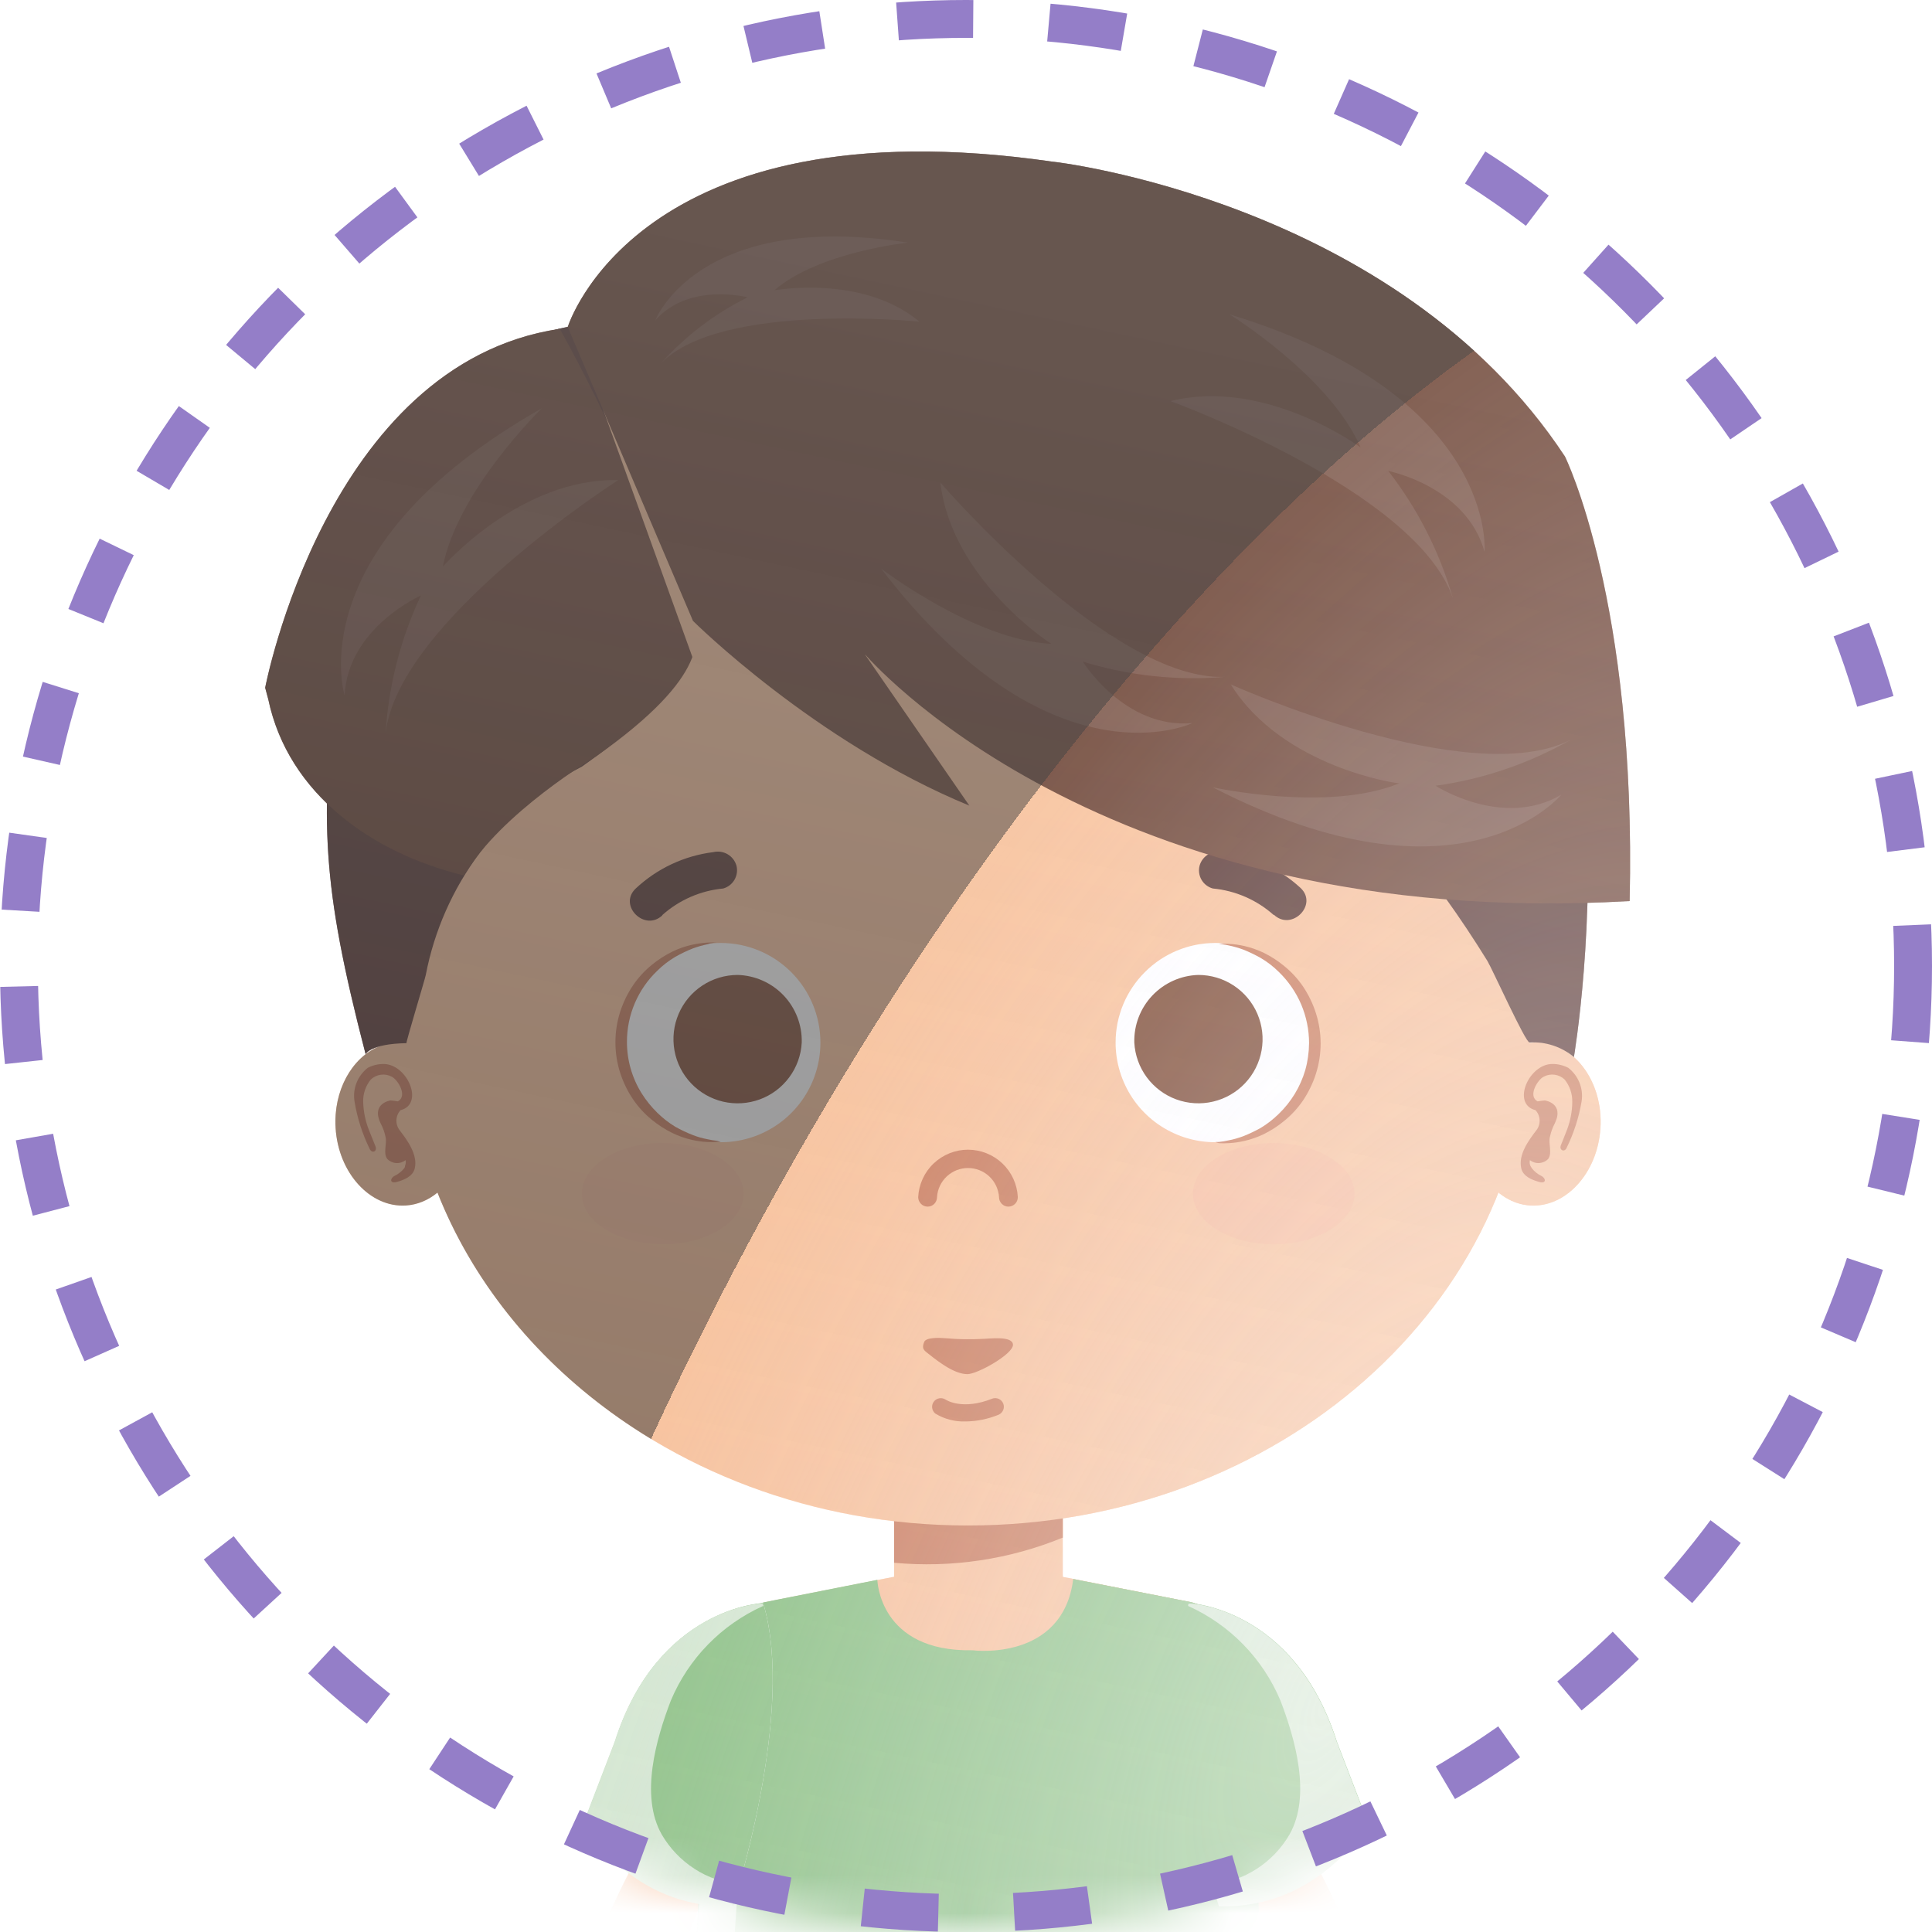 <svg width="51" height="51" viewBox="0 0 51 51" fill="none" xmlns="http://www.w3.org/2000/svg">
<g id="Group 5">
<g id="Mask group">
<mask id="mask0_101_4084" style="mask-type:alpha" maskUnits="userSpaceOnUse" x="0" y="0" width="51" height="51">
<circle id="Ellipse 4" cx="25.5" cy="25.5" r="25.5" fill="#D9D9D9"/>
</mask>
<g mask="url(#mask0_101_4084)">
<g id="Group 1">
<path id="Vector" d="M28.054 39.958H23.602V42.091H28.054V39.958Z" fill="#F7BD94"/>
<path id="Vector_2" d="M28.054 40.589V39.955H23.602V41.253C25.117 41.394 26.645 41.166 28.054 40.589Z" fill="#C77553"/>
<path id="Vector_3" d="M17.181 61.097C17.181 61.097 15.584 54.314 20.082 47.253C20.082 47.253 19.601 46.092 18.598 46.382C18.598 46.382 12.519 53.311 15.535 61.478C15.532 61.478 16.538 62.828 17.181 61.097Z" fill="#F7BD94"/>
<path id="Vector_4" d="M34.276 61.1C34.276 61.1 35.876 54.314 31.375 47.253C31.375 47.253 31.857 46.089 32.859 46.382C32.859 46.382 38.938 53.308 35.925 61.478C35.925 61.478 34.919 62.828 34.276 61.1Z" fill="#F7BD94"/>
<path id="Vector_5" d="M32.902 43.859C32.478 42.509 31.427 42.292 31.427 42.292L27.496 41.515H24.144L20.21 42.292C20.21 42.292 19.159 42.509 18.738 43.859C18.479 51.455 18.254 55.688 17.824 61.795C17.824 61.795 21.103 63.13 25.835 63.014C30.568 63.139 33.846 61.795 33.846 61.795C33.658 58.61 33.289 51.641 32.902 43.859Z" fill="#F7BD94"/>
<path id="Vector_6" d="M28.331 41.683L31.436 42.292C31.436 42.292 32.487 42.509 32.911 43.859C33.216 49.883 33.356 53.528 33.825 61.798C33.825 61.798 30.546 63.13 25.814 63.017C21.081 63.142 17.803 61.798 17.803 61.798C18.171 55.313 18.397 51.681 18.717 43.859C19.137 42.509 20.189 42.292 20.189 42.292L23.16 41.704C23.16 41.704 23.202 43.612 25.674 43.563C25.701 43.569 28.054 43.859 28.331 41.683Z" fill="#85BD7C"/>
<g id="Vector_7" style="mix-blend-mode:multiply">
<path d="M33.755 60.363C31.509 61.389 29.675 61.682 27.462 61.822C24.522 62.008 19.872 62.06 19.509 58.723C19.245 55.762 19.236 52.784 19.482 49.822H18.473C18.266 54.049 18.077 57.215 17.815 61.801C17.815 61.801 21.094 63.136 25.826 63.02C30.558 63.145 33.837 61.801 33.837 61.801C33.795 61.057 33.795 61.039 33.755 60.363Z" fill="#D0E5CC"/>
</g>
<path id="Vector_8" d="M20.146 42.317C20.146 42.317 17.361 42.423 16.236 45.973L15.417 48.106C15.417 48.106 16.636 50.38 19.348 50.307C19.348 50.288 21.017 45.193 20.146 42.317Z" fill="white"/>
<path id="Vector_9" d="M20.146 42.317C20.146 42.317 17.361 42.423 16.236 45.973L15.417 48.106C15.417 48.106 16.636 50.38 19.348 50.307C19.348 50.288 21.017 45.193 20.146 42.317Z" fill="#85BD7C"/>
<g id="Vector_10" style="mix-blend-mode:multiply">
<path d="M17.47 48.429C16.885 47.406 17.324 45.894 17.708 44.892C18.175 43.78 19.046 42.887 20.146 42.393C20.146 42.375 20.146 42.353 20.131 42.332C20.115 42.311 17.345 42.439 16.221 45.989L15.401 48.122C15.401 48.122 16.62 50.395 19.332 50.322C19.332 50.322 19.402 50.102 19.506 49.746C19.087 49.702 18.684 49.56 18.331 49.331C17.977 49.102 17.682 48.793 17.47 48.429Z" fill="#D0E5CC"/>
</g>
<path id="Vector_11" d="M31.378 42.317C31.378 42.317 34.163 42.423 35.288 45.973L36.108 48.106C36.108 48.106 34.873 50.38 32.176 50.307C32.161 50.288 30.482 45.193 31.378 42.317Z" fill="#85BD7C"/>
<g id="Vector_12" style="mix-blend-mode:multiply">
<path d="M34.038 48.429C34.623 47.406 34.185 45.894 33.801 44.892C33.334 43.78 32.463 42.887 31.363 42.393C31.363 42.375 31.363 42.353 31.378 42.332C31.393 42.311 34.163 42.439 35.288 45.989L36.108 48.122C36.108 48.122 34.873 50.395 32.177 50.322C32.177 50.322 32.106 50.102 32.003 49.746C32.422 49.702 32.824 49.56 33.178 49.331C33.532 49.102 33.826 48.793 34.038 48.429Z" fill="#D0E5CC"/>
</g>
<path id="Vector_13" d="M40.383 27.15C40.383 34.394 33.746 40.269 25.552 40.269C17.358 40.269 10.721 34.394 10.721 27.15C10.721 19.907 17.361 14.047 25.552 14.047C33.743 14.047 40.383 19.904 40.383 27.15Z" fill="#F7BD94"/>
<path id="Vector_14" d="M8.859 29.777C8.932 30.966 9.773 31.88 10.712 31.822C11.65 31.764 12.372 30.752 12.299 29.567C12.226 28.381 11.385 27.464 10.447 27.522C9.508 27.58 8.786 28.592 8.859 29.777Z" fill="#F7BD94"/>
<path id="Vector_15" d="M9.706 28.189C9.835 28.122 9.978 28.086 10.123 28.086C10.754 28.086 11.208 29.146 10.574 29.305C10.507 29.377 10.468 29.472 10.464 29.571C10.461 29.67 10.494 29.767 10.556 29.844C10.757 30.106 11.031 30.484 10.949 30.841C10.9 31.051 10.675 31.145 10.477 31.2C10.279 31.255 10.294 31.1 10.419 31.039C10.516 30.992 10.601 30.924 10.669 30.841L10.69 30.804V30.78C10.712 30.731 10.717 30.676 10.706 30.624C10.635 30.68 10.546 30.708 10.457 30.702C10.367 30.695 10.283 30.656 10.221 30.591C10.108 30.432 10.221 30.195 10.178 30.015C10.153 29.891 10.11 29.77 10.05 29.658C9.788 29.122 10.309 29.049 10.309 29.049C10.374 29.054 10.438 29.062 10.501 29.073C10.77 28.936 10.501 28.497 10.34 28.421C10.252 28.374 10.151 28.356 10.052 28.37C9.953 28.384 9.86 28.428 9.788 28.497C9.652 28.663 9.58 28.873 9.587 29.088C9.594 29.347 9.647 29.601 9.743 29.841L9.91 30.256C9.968 30.405 9.81 30.463 9.752 30.314C9.564 29.928 9.433 29.517 9.362 29.095C9.331 28.927 9.347 28.754 9.408 28.594C9.469 28.435 9.572 28.295 9.706 28.189Z" fill="#C77553"/>
<path id="Vector_16" d="M42.248 29.777C42.175 30.966 41.334 31.88 40.395 31.822C39.456 31.764 38.731 30.752 38.807 29.567C38.884 28.381 39.722 27.464 40.66 27.522C41.599 27.58 42.321 28.592 42.248 29.777Z" fill="#F7BD94"/>
<path id="Vector_17" d="M41.401 28.189C41.271 28.121 41.127 28.085 40.98 28.086C40.352 28.086 39.898 29.146 40.532 29.305C40.6 29.377 40.639 29.472 40.642 29.571C40.645 29.67 40.613 29.767 40.55 29.844C40.349 30.106 40.075 30.484 40.157 30.841C40.206 31.051 40.431 31.145 40.63 31.2C40.828 31.255 40.812 31.1 40.684 31.039C40.588 30.992 40.504 30.924 40.438 30.841L40.416 30.804C40.41 30.797 40.405 30.788 40.401 30.78C40.378 30.731 40.373 30.676 40.386 30.624C40.456 30.68 40.545 30.708 40.635 30.702C40.724 30.695 40.808 30.656 40.87 30.591C40.98 30.432 40.87 30.195 40.913 30.015C40.939 29.891 40.982 29.77 41.041 29.658C41.303 29.122 40.782 29.049 40.782 29.049C40.718 29.054 40.654 29.062 40.59 29.073C40.322 28.936 40.59 28.497 40.752 28.421C40.84 28.374 40.941 28.356 41.04 28.37C41.139 28.384 41.231 28.428 41.303 28.497C41.437 28.665 41.509 28.874 41.504 29.088C41.502 29.337 41.455 29.584 41.367 29.817C41.318 29.948 41.254 30.103 41.203 30.231C41.151 30.359 41.303 30.438 41.361 30.289C41.548 29.904 41.68 29.493 41.751 29.07C41.776 28.905 41.757 28.737 41.695 28.582C41.633 28.428 41.532 28.292 41.401 28.189Z" fill="#C77553"/>
<path id="Vector_18" d="M26.618 31.852C26.552 31.852 26.49 31.825 26.444 31.778C26.397 31.731 26.372 31.668 26.372 31.602C26.359 31.394 26.267 31.198 26.115 31.055C25.963 30.912 25.762 30.833 25.553 30.833C25.345 30.833 25.144 30.912 24.992 31.055C24.84 31.198 24.748 31.394 24.735 31.602C24.735 31.668 24.709 31.731 24.663 31.778C24.617 31.825 24.554 31.852 24.488 31.852C24.422 31.852 24.358 31.826 24.312 31.779C24.265 31.732 24.238 31.669 24.238 31.602C24.255 31.265 24.4 30.946 24.645 30.713C24.89 30.48 25.215 30.349 25.553 30.349C25.891 30.349 26.217 30.48 26.462 30.713C26.706 30.946 26.852 31.265 26.868 31.602C26.868 31.669 26.842 31.732 26.795 31.779C26.748 31.826 26.685 31.852 26.618 31.852Z" fill="#C77553"/>
<path id="Vector_19" opacity="0.3" d="M15.362 31.511C15.362 32.248 16.312 32.846 17.495 32.846C18.677 32.846 19.628 32.236 19.628 31.511C19.628 30.786 18.674 30.173 17.495 30.173C16.316 30.173 15.362 30.771 15.362 31.511Z" fill="#F4A68E"/>
<path id="Vector_20" opacity="0.3" d="M31.491 31.511C31.491 32.248 32.442 32.846 33.624 32.846C34.806 32.846 35.757 32.236 35.757 31.511C35.757 30.786 34.803 30.173 33.624 30.173C32.445 30.173 31.491 30.771 31.491 31.511Z" fill="#F4A68E"/>
<path id="Vector_21" d="M14.993 8.626C9.813 9.653 8.853 17.74 8.853 17.74C8.481 21.729 8.463 23.253 9.651 27.827C9.651 27.827 9.77 27.553 10.73 27.537C10.706 27.537 11.22 25.843 11.239 25.739C11.463 24.569 11.951 23.466 12.665 22.512C13.38 21.559 14.302 20.78 15.362 20.236C19.613 17.238 18.037 15.842 18.037 15.842C18.113 16.253 19.241 17.012 19.616 17.101C21.511 17.552 23.538 17.143 25.223 17.201C28.218 17.308 31.467 17.506 33.968 19.352C36.132 20.946 37.857 23.091 39.261 25.362C39.396 25.584 40.276 27.541 40.377 27.519C40.801 27.493 41.22 27.631 41.547 27.903C41.547 27.903 43.954 13.834 36.531 9.891C36.531 9.891 23.66 3.068 14.993 8.626Z" fill="#512D27"/>
<path id="Vector_22" d="M12.25 23.11C13.21 21.458 15.733 19.968 15.733 19.968C18.781 17.817 18.476 16.759 18.247 16.18L18.308 16.244C17.199 13.691 16.133 11.119 14.777 8.681C8.627 9.595 7 18.155 7 18.155L7.082 18.46C7.609 20.971 9.846 22.528 12.25 23.11Z" fill="#663B2B"/>
<path id="Vector_23" d="M17.48 24.158C17.928 23.757 18.493 23.51 19.092 23.454C19.218 23.418 19.325 23.335 19.39 23.221C19.455 23.107 19.473 22.971 19.439 22.845C19.401 22.719 19.317 22.613 19.204 22.548C19.091 22.483 18.957 22.464 18.829 22.494C18.061 22.59 17.343 22.927 16.779 23.457C16.312 23.902 17.02 24.606 17.486 24.161L17.48 24.158Z" fill="#512D27"/>
<path id="Vector_24" d="M33.627 24.158C33.179 23.757 32.614 23.51 32.015 23.454C31.888 23.419 31.78 23.335 31.715 23.221C31.65 23.107 31.633 22.971 31.668 22.845C31.705 22.719 31.789 22.613 31.903 22.548C32.016 22.483 32.15 22.464 32.277 22.494C33.046 22.584 33.766 22.916 34.334 23.442C34.8 23.887 34.093 24.591 33.627 24.146V24.158Z" fill="#512D27"/>
<path id="Vector_25" opacity="0.1" d="M16.322 12.673C16.322 12.673 10.486 16.4 10.178 19.377C10.254 18.11 10.57 16.869 11.111 15.72C11.111 15.72 9.185 16.567 9.097 18.359C9.097 18.359 7.853 14.425 14.304 10.777C14.304 10.777 12.077 12.947 11.69 14.958C11.69 14.961 13.732 12.609 16.322 12.673Z" fill="white"/>
<path id="Vector_26" d="M25.491 37.523C25.21 37.533 24.933 37.462 24.692 37.316C24.646 37.28 24.616 37.227 24.607 37.169C24.599 37.111 24.613 37.051 24.648 37.004C24.682 36.956 24.733 36.923 24.791 36.912C24.849 36.901 24.908 36.912 24.958 36.944C24.982 36.96 25.409 37.234 26.195 36.92C26.25 36.9 26.311 36.903 26.365 36.927C26.419 36.951 26.461 36.995 26.483 37.05C26.505 37.105 26.505 37.166 26.483 37.22C26.461 37.275 26.419 37.319 26.366 37.343C26.088 37.458 25.791 37.519 25.491 37.523Z" fill="#C77553"/>
<path id="Vector_27" d="M25.537 36.274C25.198 36.274 24.781 35.954 24.525 35.75C24.391 35.646 24.321 35.607 24.397 35.421C24.449 35.302 24.784 35.311 24.967 35.326C25.282 35.355 25.598 35.361 25.914 35.344C26.097 35.344 26.731 35.25 26.74 35.497C26.749 35.744 25.802 36.274 25.537 36.274Z" fill="#C77553"/>
<path id="Vector_28" d="M21.657 27.522C21.657 28.042 21.503 28.551 21.214 28.983C20.925 29.416 20.515 29.753 20.034 29.952C19.553 30.151 19.025 30.203 18.515 30.101C18.004 30 17.536 29.75 17.168 29.382C16.8 29.014 16.55 28.545 16.448 28.035C16.347 27.525 16.399 26.996 16.598 26.516C16.797 26.035 17.134 25.625 17.567 25.336C17.999 25.047 18.507 24.892 19.028 24.892C19.725 24.892 20.394 25.169 20.887 25.663C21.38 26.156 21.657 26.825 21.657 27.522Z" fill="white"/>
<path id="Vector_29" d="M21.164 27.522C21.146 27.853 21.032 28.171 20.835 28.437C20.638 28.704 20.368 28.907 20.057 29.021C19.746 29.135 19.409 29.156 19.086 29.081C18.764 29.005 18.471 28.837 18.243 28.597C18.015 28.357 17.862 28.055 17.804 27.729C17.746 27.403 17.784 27.067 17.915 26.763C18.045 26.459 18.262 26.199 18.538 26.017C18.815 25.834 19.138 25.737 19.47 25.736C19.698 25.742 19.923 25.793 20.132 25.886C20.341 25.979 20.529 26.112 20.687 26.278C20.844 26.444 20.967 26.639 21.049 26.853C21.131 27.066 21.17 27.294 21.164 27.522Z" fill="#77422A"/>
<path id="Vector_30" d="M19.028 30.146H18.933C18.846 30.152 18.758 30.152 18.671 30.146C18.532 30.139 18.395 30.119 18.26 30.088C18.083 30.048 17.911 29.988 17.748 29.908C17.554 29.813 17.372 29.695 17.205 29.558C17.016 29.404 16.849 29.223 16.712 29.021C16.565 28.804 16.451 28.567 16.37 28.317C16.204 27.795 16.204 27.234 16.37 26.712C16.451 26.462 16.565 26.225 16.712 26.008C16.849 25.806 17.016 25.625 17.205 25.471C17.372 25.334 17.554 25.216 17.748 25.121C17.911 25.041 18.083 24.981 18.26 24.941C18.394 24.912 18.531 24.892 18.668 24.883C18.756 24.875 18.845 24.875 18.933 24.883C18.875 24.883 18.787 24.883 18.677 24.926C18.546 24.953 18.416 24.99 18.29 25.036C18.131 25.099 17.976 25.173 17.827 25.258C17.654 25.36 17.494 25.483 17.352 25.624C17.097 25.867 16.895 26.159 16.757 26.483C16.619 26.806 16.549 27.155 16.55 27.507C16.55 27.985 16.684 28.454 16.937 28.86C17.054 29.047 17.194 29.22 17.352 29.375C17.495 29.516 17.655 29.64 17.827 29.744C17.976 29.828 18.131 29.901 18.29 29.963C18.415 30.012 18.545 30.048 18.677 30.073C18.762 30.092 18.847 30.106 18.933 30.115L19.028 30.146Z" fill="#C77553"/>
<path id="Vector_31" d="M29.449 27.522C29.449 28.042 29.604 28.551 29.892 28.983C30.181 29.416 30.592 29.753 31.073 29.952C31.553 30.151 32.082 30.203 32.592 30.101C33.102 30 33.571 29.75 33.939 29.382C34.306 29.014 34.557 28.545 34.658 28.035C34.76 27.525 34.708 26.996 34.509 26.516C34.31 26.035 33.972 25.625 33.54 25.336C33.108 25.047 32.599 24.892 32.079 24.892C31.381 24.892 30.713 25.169 30.22 25.663C29.726 26.156 29.449 26.825 29.449 27.522Z" fill="white"/>
<path id="Vector_32" d="M29.943 27.522C29.961 27.853 30.075 28.171 30.272 28.438C30.469 28.704 30.739 28.907 31.05 29.021C31.361 29.135 31.699 29.156 32.021 29.08C32.344 29.005 32.637 28.836 32.865 28.596C33.093 28.355 33.245 28.053 33.303 27.727C33.361 27.401 33.322 27.065 33.191 26.761C33.06 26.457 32.843 26.198 32.566 26.015C32.289 25.833 31.965 25.736 31.634 25.736C31.173 25.749 30.736 25.945 30.419 26.279C30.102 26.614 29.93 27.061 29.943 27.522Z" fill="#77422A"/>
<path id="Vector_33" d="M32.079 30.146H32.173C32.26 30.137 32.345 30.122 32.429 30.103C32.561 30.078 32.691 30.041 32.816 29.994C32.976 29.931 33.13 29.858 33.28 29.774C33.452 29.67 33.611 29.546 33.755 29.405C34.085 29.087 34.327 28.688 34.456 28.247C34.521 28.016 34.554 27.777 34.556 27.537C34.556 27.186 34.485 26.838 34.348 26.514C34.21 26.191 34.008 25.898 33.755 25.654C33.612 25.513 33.453 25.39 33.28 25.288C33.13 25.204 32.976 25.129 32.816 25.066C32.69 25.02 32.561 24.983 32.429 24.956C32.32 24.929 32.231 24.926 32.173 24.914C32.262 24.906 32.35 24.906 32.439 24.914C32.576 24.923 32.712 24.942 32.847 24.972C33.023 25.013 33.195 25.073 33.359 25.151C33.553 25.247 33.735 25.364 33.901 25.502C34.091 25.656 34.257 25.837 34.395 26.038C34.541 26.256 34.656 26.493 34.736 26.742C34.903 27.264 34.903 27.826 34.736 28.348C34.656 28.598 34.541 28.834 34.395 29.052C34.257 29.253 34.091 29.434 33.901 29.588C33.735 29.726 33.553 29.843 33.359 29.939C33.196 30.018 33.024 30.078 32.847 30.118C32.712 30.15 32.574 30.169 32.435 30.176C32.348 30.182 32.261 30.182 32.173 30.176L32.079 30.146Z" fill="#C77553"/>
<path id="Vector_34" d="M18.363 17.582L15.91 10.78L19.028 17.177L18.363 17.582Z" fill="#F7BD94"/>
<path id="Vector_35" d="M41.312 12.051C41.312 12.051 43.202 15.866 43.019 23.786C29.001 24.594 22.815 17.25 22.815 17.25L25.588 21.266C21.505 19.587 18.293 16.39 18.293 16.39L14.987 8.632C14.987 8.632 16.815 2.684 27.785 4.268C27.785 4.262 36.863 5.289 41.312 12.051Z" fill="#663B2B"/>
<path id="Vector_36" opacity="0.1" d="M24.272 8.492C24.272 8.492 19.043 7.956 17.452 9.586C18.095 8.867 18.87 8.277 19.735 7.849C19.735 7.849 18.186 7.444 17.297 8.458C17.297 8.458 18.415 5.533 23.973 6.405C23.973 6.405 21.624 6.645 20.445 7.66C20.435 7.669 22.76 7.23 24.272 8.492Z" fill="white"/>
<path id="Vector_37" opacity="0.1" d="M30.897 10.588C30.897 10.588 37.406 12.953 38.356 15.802C38.007 14.58 37.427 13.436 36.647 12.432C36.647 12.432 38.71 12.837 39.188 14.565C39.188 14.565 39.545 10.451 32.454 8.297C32.454 8.297 35.099 9.93 35.916 11.81C35.916 11.813 33.411 9.961 30.897 10.588Z" fill="white"/>
<path id="Vector_38" opacity="0.1" d="M24.823 12.737C24.823 12.737 29.337 17.987 32.338 17.868C31.071 17.975 29.796 17.837 28.581 17.463C28.581 17.463 29.69 19.252 31.479 19.087C31.479 19.087 27.758 20.873 23.251 15.001C23.251 15.001 25.713 16.899 27.758 16.997C27.743 16.997 25.125 15.309 24.823 12.737Z" fill="white"/>
<path id="Vector_39" opacity="0.1" d="M32.49 18.067C32.49 18.067 38.804 20.904 41.471 19.523C40.368 20.154 39.155 20.568 37.896 20.742C37.896 20.742 39.664 21.888 41.212 20.98C41.212 20.98 38.603 24.176 32.012 20.782C32.012 20.782 35.059 21.455 36.943 20.675C36.943 20.699 33.856 20.267 32.49 18.067Z" fill="white"/>
</g>
<g id="Union" filter="url(#filter0_i_101_4084)">
<path fill-rule="evenodd" clip-rule="evenodd" d="M43.019 23.786C43.202 15.866 41.312 12.051 41.312 12.051C36.863 5.289 27.785 4.262 27.785 4.268C17.004 2.711 15.053 8.43 14.989 8.627C14.891 8.646 14.795 8.668 14.7 8.693C8.614 9.666 7 18.155 7 18.155L7.082 18.46C7.313 19.559 7.872 20.476 8.629 21.208C8.611 23.14 8.872 24.827 9.651 27.827C9.651 27.827 9.702 27.71 10.003 27.625C9.292 27.918 8.798 28.787 8.859 29.777C8.932 30.966 9.773 31.88 10.712 31.822C11.021 31.803 11.307 31.68 11.548 31.482C13.364 36.076 17.987 39.505 23.602 40.157V41.253V41.622L23.16 41.71L23.16 41.704L20.189 42.292C20.189 42.292 20.152 42.3 20.089 42.321C20.001 42.329 19.813 42.354 19.564 42.422C18.689 42.652 17.03 43.435 16.221 45.989L15.401 48.122C15.401 48.122 15.784 48.834 16.596 49.449C15.212 52.123 13.861 56.288 15.335 60.896C15.265 60.966 15.228 61.015 15.228 61.015C14.682 61.557 14.835 62.706 14.835 62.706C14.938 63.491 15.231 64.239 15.688 64.885C15.944 65.135 16.142 64.967 16.127 64.97C16.373 64.836 16.099 64.361 16.099 64.361L15.557 62.907C15.557 62.907 15.727 63.248 16.063 64.163C16.063 64.163 16.41 65.18 16.931 65.052C16.931 65.052 17.352 64.87 16.977 64.418C16.977 64.418 16.41 63.312 16.367 62.81C16.513 63.329 16.728 63.826 17.007 64.287C17.522 65.061 17.748 64.818 17.748 64.818C17.83 64.768 17.89 64.69 17.917 64.598C17.944 64.506 17.936 64.407 17.894 64.321C17.579 63.769 17.309 63.192 17.086 62.596C17.086 62.596 17.086 62.295 17.425 62.514C17.497 62.585 17.568 62.656 17.639 62.727L17.639 62.727L17.639 62.727L17.639 62.727L17.639 62.728C17.757 62.846 17.875 62.964 17.994 63.078C18.031 63.116 18.074 63.146 18.122 63.167C18.171 63.187 18.222 63.198 18.275 63.198C18.327 63.198 18.379 63.187 18.427 63.167C18.476 63.146 18.519 63.116 18.555 63.078C18.555 63.078 18.875 62.727 18.412 62.328C18.263 62.19 18.127 62.038 18.007 61.875C18.165 61.932 18.411 62.017 18.737 62.115L19.454 78.997L19.496 79.012C19.584 79.074 19.81 79.219 20.161 79.352V80.623C20.154 80.628 20.148 80.634 20.141 80.639C20.046 80.72 19.973 80.823 19.927 80.938L18.802 83.376C18.802 83.376 18.507 84.31 19.292 84.945C19.741 85.314 20.552 85.582 21.993 85.509C21.993 85.509 23.992 85.509 23.976 83.321L23.969 83.347C23.969 83.308 23.968 83.269 23.967 83.229L23.769 80.938C23.766 80.914 23.764 80.892 23.762 80.872C23.75 80.762 23.743 80.7 23.692 80.651L23.741 79.218C23.92 79.151 24.101 79.077 24.281 78.994L24.282 78.983L24.284 78.981L25.146 66.686H26.503L27.49 78.994C27.642 79.076 27.8 79.144 27.963 79.199L28.017 80.76C28.01 80.792 28.007 80.83 28.002 80.875L28.002 80.875L27.999 80.903L27.996 80.938L27.798 83.229C27.724 85.521 29.784 85.509 29.784 85.509L30.006 84.426C30.027 84.429 30.049 84.431 30.07 84.433L29.859 85.512C30.472 85.539 30.968 85.502 31.369 85.421C32.784 85.138 33.016 84.314 33.017 83.806L33.017 83.803C33.018 83.552 32.963 83.376 32.963 83.376L31.838 80.938C31.792 80.823 31.718 80.72 31.624 80.639C31.599 80.618 31.573 80.599 31.546 80.581V79.313C31.825 79.186 31.997 79.057 32.06 79.005L32.091 78.994L32.858 62.99C32.881 63.032 32.902 63.056 32.902 63.056C32.938 63.094 32.982 63.125 33.03 63.145C33.079 63.166 33.131 63.177 33.184 63.177C33.236 63.177 33.288 63.166 33.337 63.145C33.385 63.125 33.429 63.094 33.465 63.056C33.618 62.911 33.769 62.759 33.92 62.608L33.92 62.608L33.92 62.608L33.92 62.608L33.92 62.608L33.921 62.608L33.921 62.608L33.921 62.607L33.921 62.607L33.921 62.607L33.921 62.607L33.922 62.607L33.922 62.607L33.922 62.606L33.922 62.606L34.035 62.493C34.377 62.273 34.377 62.575 34.377 62.575C34.153 63.17 33.882 63.747 33.566 64.3C33.524 64.386 33.516 64.484 33.543 64.576C33.57 64.668 33.63 64.747 33.712 64.796C33.712 64.796 33.938 65.04 34.453 64.266C34.732 63.805 34.947 63.307 35.093 62.788C35.05 63.291 34.483 64.397 34.483 64.397C34.111 64.845 34.532 65.031 34.532 65.031C35.053 65.159 35.401 64.141 35.401 64.141C35.736 63.227 35.906 62.886 35.906 62.886L35.34 64.352C35.34 64.352 35.065 64.827 35.312 64.961C35.316 64.962 35.322 64.966 35.332 64.971C35.389 65.005 35.548 65.1 35.769 64.885C36.227 64.238 36.52 63.489 36.623 62.703C36.623 62.703 36.778 61.557 36.229 61.015C36.229 61.015 36.193 60.967 36.124 60.898C37.593 56.302 36.255 52.148 34.874 49.473C35.71 48.853 36.108 48.122 36.108 48.122L36.104 48.113L36.108 48.106L35.288 45.973C34.352 43.018 32.265 42.449 31.592 42.341C31.495 42.304 31.436 42.292 31.436 42.292L30.172 42.044L28.054 41.626V40.589V40.083C33.419 39.277 37.8 35.924 39.556 31.48C39.798 31.68 40.085 31.803 40.395 31.822C41.334 31.88 42.175 30.966 42.248 29.777C42.296 28.991 41.995 28.281 41.512 27.875L41.528 27.888L41.547 27.903C41.547 27.903 41.837 26.21 41.905 23.834C42.271 23.824 42.642 23.808 43.019 23.786ZM40.377 27.519L40.377 27.534C40.446 27.524 40.516 27.519 40.587 27.52C40.517 27.515 40.447 27.515 40.377 27.519ZM17.087 60.582C16.87 59.183 16.494 55.105 18.425 50.435C18.268 53.655 18.117 56.3 17.931 59.555L17.93 59.563C17.893 60.209 17.855 60.88 17.815 61.584C17.794 61.548 17.773 61.511 17.754 61.475L17.72 61.417C17.602 61.109 17.408 60.836 17.157 60.622C17.133 60.608 17.11 60.594 17.087 60.582ZM33.264 51.02C33.488 55.356 33.684 59.004 33.814 61.242C33.933 61.005 34.099 60.793 34.303 60.622C34.316 60.614 34.33 60.606 34.342 60.599L34.359 60.589L34.371 60.583C34.579 59.241 34.933 55.442 33.264 51.02ZM33.382 61.966C33.249 62.011 33.087 62.062 32.9 62.119L32.881 62.513C32.918 62.453 32.971 62.391 33.045 62.328C33.167 62.216 33.279 62.094 33.382 61.966ZM31.014 79.5L30.739 80.842L30.772 80.846L31.037 79.494L31.014 79.5ZM30.477 82.353L30.107 84.246C30.085 84.249 30.063 84.251 30.041 84.252L30.43 82.353L30.477 82.353ZM30.534 82.062L30.52 82.135L30.475 82.134L30.491 82.052L30.534 82.062ZM30.613 81.661L30.601 81.718L30.558 81.726L30.572 81.657L30.613 81.661ZM30.649 81.445L30.617 81.436L30.616 81.442L30.649 81.445Z" fill="url(#paint0_radial_101_4084)" fill-opacity="0.5"/>
<path fill-rule="evenodd" clip-rule="evenodd" d="M43.019 23.786C43.202 15.866 41.312 12.051 41.312 12.051C36.863 5.289 27.785 4.262 27.785 4.268C17.004 2.711 15.053 8.43 14.989 8.627C14.891 8.646 14.795 8.668 14.7 8.693C8.614 9.666 7 18.155 7 18.155L7.082 18.46C7.313 19.559 7.872 20.476 8.629 21.208C8.611 23.14 8.872 24.827 9.651 27.827C9.651 27.827 9.702 27.71 10.003 27.625C9.292 27.918 8.798 28.787 8.859 29.777C8.932 30.966 9.773 31.88 10.712 31.822C11.021 31.803 11.307 31.68 11.548 31.482C13.364 36.076 17.987 39.505 23.602 40.157V41.253V41.622L23.16 41.71L23.16 41.704L20.189 42.292C20.189 42.292 20.152 42.3 20.089 42.321C20.001 42.329 19.813 42.354 19.564 42.422C18.689 42.652 17.03 43.435 16.221 45.989L15.401 48.122C15.401 48.122 15.784 48.834 16.596 49.449C15.212 52.123 13.861 56.288 15.335 60.896C15.265 60.966 15.228 61.015 15.228 61.015C14.682 61.557 14.835 62.706 14.835 62.706C14.938 63.491 15.231 64.239 15.688 64.885C15.944 65.135 16.142 64.967 16.127 64.97C16.373 64.836 16.099 64.361 16.099 64.361L15.557 62.907C15.557 62.907 15.727 63.248 16.063 64.163C16.063 64.163 16.41 65.18 16.931 65.052C16.931 65.052 17.352 64.87 16.977 64.418C16.977 64.418 16.41 63.312 16.367 62.81C16.513 63.329 16.728 63.826 17.007 64.287C17.522 65.061 17.748 64.818 17.748 64.818C17.83 64.768 17.89 64.69 17.917 64.598C17.944 64.506 17.936 64.407 17.894 64.321C17.579 63.769 17.309 63.192 17.086 62.596C17.086 62.596 17.086 62.295 17.425 62.514C17.497 62.585 17.568 62.656 17.639 62.727L17.639 62.727L17.639 62.727L17.639 62.727L17.639 62.728C17.757 62.846 17.875 62.964 17.994 63.078C18.031 63.116 18.074 63.146 18.122 63.167C18.171 63.187 18.222 63.198 18.275 63.198C18.327 63.198 18.379 63.187 18.427 63.167C18.476 63.146 18.519 63.116 18.555 63.078C18.555 63.078 18.875 62.727 18.412 62.328C18.263 62.19 18.127 62.038 18.007 61.875C18.165 61.932 18.411 62.017 18.737 62.115L19.454 78.997L19.496 79.012C19.584 79.074 19.81 79.219 20.161 79.352V80.623C20.154 80.628 20.148 80.634 20.141 80.639C20.046 80.72 19.973 80.823 19.927 80.938L18.802 83.376C18.802 83.376 18.507 84.31 19.292 84.945C19.741 85.314 20.552 85.582 21.993 85.509C21.993 85.509 23.992 85.509 23.976 83.321L23.969 83.347C23.969 83.308 23.968 83.269 23.967 83.229L23.769 80.938C23.766 80.914 23.764 80.892 23.762 80.872C23.75 80.762 23.743 80.7 23.692 80.651L23.741 79.218C23.92 79.151 24.101 79.077 24.281 78.994L24.282 78.983L24.284 78.981L25.146 66.686H26.503L27.49 78.994C27.642 79.076 27.8 79.144 27.963 79.199L28.017 80.76C28.01 80.792 28.007 80.83 28.002 80.875L28.002 80.875L27.999 80.903L27.996 80.938L27.798 83.229C27.724 85.521 29.784 85.509 29.784 85.509L30.006 84.426C30.027 84.429 30.049 84.431 30.07 84.433L29.859 85.512C30.472 85.539 30.968 85.502 31.369 85.421C32.784 85.138 33.016 84.314 33.017 83.806L33.017 83.803C33.018 83.552 32.963 83.376 32.963 83.376L31.838 80.938C31.792 80.823 31.718 80.72 31.624 80.639C31.599 80.618 31.573 80.599 31.546 80.581V79.313C31.825 79.186 31.997 79.057 32.06 79.005L32.091 78.994L32.858 62.99C32.881 63.032 32.902 63.056 32.902 63.056C32.938 63.094 32.982 63.125 33.03 63.145C33.079 63.166 33.131 63.177 33.184 63.177C33.236 63.177 33.288 63.166 33.337 63.145C33.385 63.125 33.429 63.094 33.465 63.056C33.618 62.911 33.769 62.759 33.92 62.608L33.92 62.608L33.92 62.608L33.92 62.608L33.92 62.608L33.921 62.608L33.921 62.608L33.921 62.607L33.921 62.607L33.921 62.607L33.921 62.607L33.922 62.607L33.922 62.607L33.922 62.606L33.922 62.606L34.035 62.493C34.377 62.273 34.377 62.575 34.377 62.575C34.153 63.17 33.882 63.747 33.566 64.3C33.524 64.386 33.516 64.484 33.543 64.576C33.57 64.668 33.63 64.747 33.712 64.796C33.712 64.796 33.938 65.04 34.453 64.266C34.732 63.805 34.947 63.307 35.093 62.788C35.05 63.291 34.483 64.397 34.483 64.397C34.111 64.845 34.532 65.031 34.532 65.031C35.053 65.159 35.401 64.141 35.401 64.141C35.736 63.227 35.906 62.886 35.906 62.886L35.34 64.352C35.34 64.352 35.065 64.827 35.312 64.961C35.316 64.962 35.322 64.966 35.332 64.971C35.389 65.005 35.548 65.1 35.769 64.885C36.227 64.238 36.52 63.489 36.623 62.703C36.623 62.703 36.778 61.557 36.229 61.015C36.229 61.015 36.193 60.967 36.124 60.898C37.593 56.302 36.255 52.148 34.874 49.473C35.71 48.853 36.108 48.122 36.108 48.122L36.104 48.113L36.108 48.106L35.288 45.973C34.352 43.018 32.265 42.449 31.592 42.341C31.495 42.304 31.436 42.292 31.436 42.292L30.172 42.044L28.054 41.626V40.589V40.083C33.419 39.277 37.8 35.924 39.556 31.48C39.798 31.68 40.085 31.803 40.395 31.822C41.334 31.88 42.175 30.966 42.248 29.777C42.296 28.991 41.995 28.281 41.512 27.875L41.528 27.888L41.547 27.903C41.547 27.903 41.837 26.21 41.905 23.834C42.271 23.824 42.642 23.808 43.019 23.786ZM40.377 27.519L40.377 27.534C40.446 27.524 40.516 27.519 40.587 27.52C40.517 27.515 40.447 27.515 40.377 27.519ZM17.087 60.582C16.87 59.183 16.494 55.105 18.425 50.435C18.268 53.655 18.117 56.3 17.931 59.555L17.93 59.563C17.893 60.209 17.855 60.88 17.815 61.584C17.794 61.548 17.773 61.511 17.754 61.475L17.72 61.417C17.602 61.109 17.408 60.836 17.157 60.622C17.133 60.608 17.11 60.594 17.087 60.582ZM33.264 51.02C33.488 55.356 33.684 59.004 33.814 61.242C33.933 61.005 34.099 60.793 34.303 60.622C34.316 60.614 34.33 60.606 34.342 60.599L34.359 60.589L34.371 60.583C34.579 59.241 34.933 55.442 33.264 51.02ZM33.382 61.966C33.249 62.011 33.087 62.062 32.9 62.119L32.881 62.513C32.918 62.453 32.971 62.391 33.045 62.328C33.167 62.216 33.279 62.094 33.382 61.966ZM31.014 79.5L30.739 80.842L30.772 80.846L31.037 79.494L31.014 79.5ZM30.477 82.353L30.107 84.246C30.085 84.249 30.063 84.251 30.041 84.252L30.43 82.353L30.477 82.353ZM30.534 82.062L30.52 82.135L30.475 82.134L30.491 82.052L30.534 82.062ZM30.613 81.661L30.601 81.718L30.558 81.726L30.572 81.657L30.613 81.661ZM30.649 81.445L30.617 81.436L30.616 81.442L30.649 81.445Z" fill="url(#paint1_linear_101_4084)" fill-opacity="0.2"/>
</g>
</g>
</g>
<circle id="Ellipse 6" cx="25.5" cy="25.5" r="25" stroke="#947EC8" stroke-dasharray="2 2"/>
</g>
<defs>
<filter id="filter0_i_101_4084" x="7" y="4" width="36.031" height="81.521" filterUnits="userSpaceOnUse" color-interpolation-filters="sRGB">
<feFlood flood-opacity="0" result="BackgroundImageFix"/>
<feBlend mode="normal" in="SourceGraphic" in2="BackgroundImageFix" result="shape"/>
<feColorMatrix in="SourceAlpha" type="matrix" values="0 0 0 0 0 0 0 0 0 0 0 0 0 0 0 0 0 0 127 0" result="hardAlpha"/>
<feOffset/>
<feGaussianBlur stdDeviation="5"/>
<feComposite in2="hardAlpha" operator="arithmetic" k2="-1" k3="1"/>
<feColorMatrix type="matrix" values="0 0 0 0 0.486 0 0 0 0 0.176 0 0 0 0 0.141 0 0 0 0.2 0"/>
<feBlend mode="normal" in2="shape" result="effect1_innerShadow_101_4084"/>
</filter>
<radialGradient id="paint0_radial_101_4084" cx="0" cy="0" r="1" gradientUnits="userSpaceOnUse" gradientTransform="translate(35 45) rotate(115.378) scale(43.165 19.079)">
<stop stop-color="#FEFEFE"/>
<stop offset="1" stop-color="#F2EEFD" stop-opacity="0"/>
<stop offset="1" stop-color="#1B1B1B"/>
</radialGradient>
<linearGradient id="paint1_linear_101_4084" x1="32.5" y1="9" x2="16.5" y2="84" gradientUnits="userSpaceOnUse">
<stop stop-color="#FEFEFE"/>
<stop offset="1" stop-color="#F2EEFD" stop-opacity="0"/>
<stop offset="1" stop-color="#1B1B1B"/>
</linearGradient>
</defs>
</svg>
